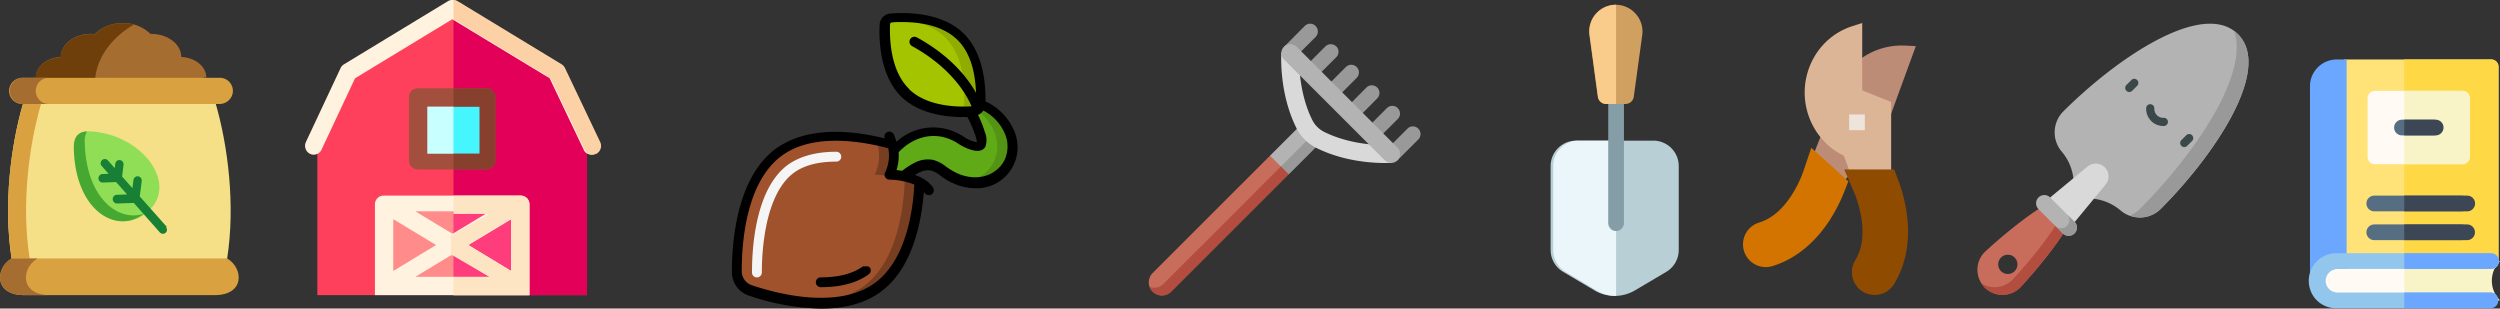 <svg id="Ebene_1" data-name="Ebene 1" xmlns="http://www.w3.org/2000/svg" viewBox="0 0 954.76 117.82"><rect x="0" y="0" width="954.76" height="117.82" fill="#333333" stroke="none"/><defs><style>.cls-1{fill:#ffe278;}.cls-2{fill:#ffd845;}.cls-3{fill:#fffbf4;}.cls-4{fill:#6ba7ff;}.cls-5{fill:#f9f4c8;}.cls-6{fill:#556e82;}.cls-7{fill:#3c4655;}.cls-8{fill:#93c6ec;}.cls-9{fill:#b3b3b3;}.cls-10{fill:#999;}.cls-11{fill:#d9d9d9;}.cls-12{fill:#c86d5c;}.cls-13{fill:#b24d40;}.cls-14{fill:#3b484a;}.cls-15{fill:#bc8c76;}.cls-16{fill:#dcb596;}.cls-17{fill:#ede4dc;}.cls-18{fill:#8f4b00;}.cls-19{fill:#d37300;}.cls-20{fill:#b8cfd6;}.cls-21{fill:#ebf6fa;}.cls-22{fill:#859da6;}.cls-23{fill:#cfa05f;}.cls-24{fill:#facc8c;}.cls-25{fill:sienna;}.cls-26{fill:#783e22;}.cls-27{fill:#a4c400;}.cls-28{fill:#90ac00;}.cls-29{fill:#60a917;}.cls-30{fill:#549414;}.cls-31{fill:#f5f5f5;}.cls-32{fill:#ff405c;}.cls-33{fill:#e20059;}.cls-34{fill:#c8ffff;}.cls-35{fill:#45f6ff;}.cls-36{fill:#a34f3e;}.cls-37{fill:#873f2e;}.cls-38{fill:#fff2de;}.cls-39{fill:#fcd1a6;}.cls-40{fill:#ff8b8b;}.cls-41{fill:#ff3d7d;}.cls-42{fill:#fde4c3;}.cls-43{fill:#a66d30;}.cls-43,.cls-44,.cls-45,.cls-46,.cls-47,.cls-48{fill-rule:evenodd;}.cls-44{fill:#f5df87;}.cls-45{fill:#d9a13f;}.cls-46{fill:#6e3e0b;}.cls-47{fill:#8fde56;}.cls-48{fill:#47a831;}.cls-49{fill:#178035;}</style></defs><title>CreditIcons1</title><g id="Bildmaterial_2" data-name="Bildmaterial 2"><g id="files-and-folders"><path id="Pfad_329" data-name="Pfad 329" class="cls-1" d="M968.23,110H912.77a2.77,2.77,0,0,1-2.77-2.78V32.78A2.77,2.77,0,0,1,912.77,30h55.47A2.77,2.77,0,0,1,971,32.76v74.46A2.77,2.77,0,0,1,968.23,110Z" transform="translate(-16.81 -7.29)"/><path id="Pfad_330" data-name="Pfad 330" class="cls-2" d="M971,107.24V32.76A2.77,2.77,0,0,0,968.24,30H935v80h33.24A2.77,2.77,0,0,0,971,107.24Z" transform="translate(-16.81 -7.29)"/><path id="Pfad_331" data-name="Pfad 331" class="cls-3" d="M971.2,122H908.38a7.55,7.55,0,0,1-6.89-10.57,7.25,7.25,0,0,1,6.77-4.43H971.2A10.61,10.61,0,0,0,971.2,122Z" transform="translate(-16.81 -7.29)"/><path id="Pfad_332" data-name="Pfad 332" class="cls-4" d="M909.27,30A10.24,10.24,0,0,0,899,40.19v74.44a2.8,2.8,0,0,0,5.6,0,4.65,4.65,0,0,1,4.67-4.63H913V30Z" transform="translate(-16.81 -7.29)"/><path id="Pfad_333" data-name="Pfad 333" class="cls-3" d="M957.24,70H923.76A2.77,2.77,0,0,1,921,67.24V44.76A2.77,2.77,0,0,1,923.76,42h33.48A2.77,2.77,0,0,1,960,44.76V67.24A2.77,2.77,0,0,1,957.24,70Z" transform="translate(-16.81 -7.29)"/><path id="Pfad_334" data-name="Pfad 334" class="cls-5" d="M935,122h36.56a10.61,10.61,0,0,1,0-15H935Z" transform="translate(-16.81 -7.29)"/><path id="Pfad_335" data-name="Pfad 335" class="cls-5" d="M957.24,42H935V70h22.24A2.77,2.77,0,0,0,960,67.24V44.76A2.77,2.77,0,0,0,957.24,42Z" transform="translate(-16.81 -7.29)"/><path id="Pfad_336" data-name="Pfad 336" class="cls-6" d="M946.19,59h-12a3,3,0,0,1-.12-6h12.12a3,3,0,0,1,0,6Z" transform="translate(-16.81 -7.29)"/><path id="Pfad_337" data-name="Pfad 337" class="cls-7" d="M947,59a3,3,0,0,0,0-6H935v6Z" transform="translate(-16.81 -7.29)"/><path id="Pfad_338" data-name="Pfad 338" class="cls-6" d="M956.75,88H923.61a3,3,0,0,1-.1-6h33.24a3,3,0,0,1,.11,6Z" transform="translate(-16.81 -7.29)"/><path id="Pfad_339" data-name="Pfad 339" class="cls-6" d="M956.75,99H923.61a3,3,0,0,1-.1-6h33.24a3,3,0,0,1,0,6Z" transform="translate(-16.81 -7.29)"/><path id="Pfad_340" data-name="Pfad 340" class="cls-7" d="M959,82H935v6h24a3,3,0,1,0,.11-6Z" transform="translate(-16.81 -7.29)"/><path id="Pfad_341" data-name="Pfad 341" class="cls-7" d="M959,93H935v6h24a3,3,0,0,0,0-6Z" transform="translate(-16.81 -7.29)"/><path id="Pfad_342" data-name="Pfad 342" class="cls-8" d="M967.8,125H909a10.34,10.34,0,0,1-9.9-7.06,10.54,10.54,0,0,1,10-13.94h58.61a3,3,0,0,1,.11,6H909.72a4.65,4.65,0,0,0-4.71,4.1,4.5,4.5,0,0,0,4.48,4.9h58.44a2.5,2.5,0,1,1,.1,5h-.23Z" transform="translate(-16.81 -7.29)"/><g id="Gruppe_356" data-name="Gruppe 356"><path id="Pfad_343" data-name="Pfad 343" class="cls-4" d="M935,104v6h33.14a3,3,0,0,0,.1-6H935Z" transform="translate(-16.81 -7.29)"/><path id="Pfad_344" data-name="Pfad 344" class="cls-4" d="M970.9,122a2.89,2.89,0,0,0-2.76-3H935v6h33.14A2.89,2.89,0,0,0,970.9,122Z" transform="translate(-16.81 -7.29)"/></g></g><g id="shovel"><path id="Pfad_345" data-name="Pfad 345" class="cls-9" d="M871.5,20.36c-13.3-13.3-46.25,9-66.84,29.62a11.35,11.35,0,0,0-.48,15.2,19.12,19.12,0,0,1,4.46,10.2l7.83,7.83a19.21,19.21,0,0,1,10.2,4.46,11.34,11.34,0,0,0,15.21-.48C862.5,66.6,884.79,33.65,871.5,20.36Z" transform="translate(-16.81 -7.29)"/><path id="Pfad_346" data-name="Pfad 346" class="cls-10" d="M871.5,20.36A13,13,0,0,0,870,19c6,16.81-15.7,47.85-35.94,68.05a11.77,11.77,0,0,1-3.85,2.57,11.13,11.13,0,0,0,11.71-2.47C862.5,66.6,884.79,33.65,871.5,20.36Z" transform="translate(-16.81 -7.29)"/><path id="Pfad_347" data-name="Pfad 347" class="cls-11" d="M820.91,77.83a4.91,4.91,0,0,0,1.1-2.35h0a4.9,4.9,0,0,0-4-5.64,5.08,5.08,0,0,0-1.65,0h0a4.91,4.91,0,0,0-2.35,1.1L799.77,82.7l2.46,6.91,6.92,2.46Z" transform="translate(-16.81 -7.29)"/><path id="Pfad_348" data-name="Pfad 348" class="cls-12" d="M804.37,91.12l-9-4s-8.12,5-20.27,16.12a9.58,9.58,0,0,0-.59,13.54l.28.3h0a9.58,9.58,0,0,0,13.55,0l.29-.3c11.16-12.16,16.12-20.27,16.12-20.27Zm-18.16,19.73a3.68,3.68,0,1,1,0-5.21h0A3.68,3.68,0,0,1,786.21,110.85Z" transform="translate(-16.81 -7.29)"/><path id="Pfad_349" data-name="Pfad 349" class="cls-13" d="M788.58,116.8c11.16-12.15,16.12-20.27,16.12-20.27l-.34-5.41-2.84-1.25.23,3.71s-5,8.12-16.11,20.27a9.57,9.57,0,0,1-12.2,1.62,9.34,9.34,0,0,0,1.31,1.64h0a9.58,9.58,0,0,0,13.55,0A3.83,3.83,0,0,0,788.58,116.8Z" transform="translate(-16.81 -7.29)"/><g id="Gruppe_357" data-name="Gruppe 357"><path id="Pfad_350" data-name="Pfad 350" class="cls-14" d="M830,42.42a1.56,1.56,0,0,1-1.57-1.56,1.59,1.59,0,0,1,.46-1.11l1.9-1.9A1.56,1.56,0,0,1,833,40.06l-1.9,1.9A1.53,1.53,0,0,1,830,42.42Z" transform="translate(-16.81 -7.29)"/><path id="Pfad_351" data-name="Pfad 351" class="cls-14" d="M851,63.46a1.56,1.56,0,0,1-1.1-2.67l1.9-1.9A1.56,1.56,0,0,1,854,61.1L852.1,63A1.57,1.57,0,0,1,851,63.46Z" transform="translate(-16.81 -7.29)"/><path id="Pfad_352" data-name="Pfad 352" class="cls-14" d="M842.9,55.41a6.53,6.53,0,0,1-6.46-6.61c0-.09,0-.17,0-.26a1.56,1.56,0,0,1,3.12.21h0a3.4,3.4,0,0,0,3.27,3.53h.26a1.56,1.56,0,0,1,.21,3.12Z" transform="translate(-16.81 -7.29)"/></g><path id="Pfad_353" data-name="Pfad 353" class="cls-9" d="M809.15,92.08l-9.37-9.38a3.15,3.15,0,1,0-4.46,4.45h0l9.38,9.38a3.15,3.15,0,0,0,4.45-4.45Z" transform="translate(-16.81 -7.29)"/><path id="Pfad_354" data-name="Pfad 354" class="cls-10" d="M809.15,92.08l-2.94-3a3.15,3.15,0,0,1-4.46,4.45h0l3,3a3.15,3.15,0,0,0,4.45-4.45Z" transform="translate(-16.81 -7.29)"/></g><g id="secateurs"><g id="Gruppe_253" data-name="Gruppe 253"><path id="Pfad_204" data-name="Pfad 204" class="cls-15" d="M727.68,69.41,712.37,58.74,708.75,68l12,8.65Z" transform="translate(-16.81 -7.29)"/><path id="Pfad_205" data-name="Pfad 205" class="cls-15" d="M748.48,24.9l-4.15-.2a26.68,26.68,0,0,0-21.68,9.5l2.35,2V50h11.06l2.88,1Z" transform="translate(-16.81 -7.29)"/></g><path id="Pfad_206" data-name="Pfad 206" class="cls-16" d="M728,41.8V16.06l-3.85,1.24a25.92,25.92,0,0,0-13,9.46,27.13,27.13,0,0,0,5.21,37.17A25.36,25.36,0,0,0,721,66.74L725.05,78h14V46.22Z" transform="translate(-16.81 -7.29)"/><rect id="Rechteck_79" data-name="Rechteck 79" class="cls-17" x="706.19" y="43.71" width="6" height="6"/><path id="Pfad_207" data-name="Pfad 207" class="cls-18" d="M744.87,87.85A61.56,61.56,0,0,0,741.72,76l-1.5-4h-19.1l3.71,8.57c.7,1.63,6.69,16.15.51,26.1a8.69,8.69,0,1,0,14.79,9.14C744.9,108.09,746.54,98.42,744.87,87.85Z" transform="translate(-16.81 -7.29)"/><path id="Pfad_208" data-name="Pfad 208" class="cls-19" d="M719.59,73.7,715.49,70l-6.94-6.26-3,8.86c-.56,1.68-5.84,16.47-17.09,19.73a8.7,8.7,0,0,0,4.85,16.7h0c8.71-2.54,16.4-8.63,22.23-17.6a61.72,61.72,0,0,0,5.61-10.94l1.55-3.95Z" transform="translate(-16.81 -7.29)"/></g><g id="shovel-2"><path id="Pfad_209" data-name="Pfad 209" class="cls-20" d="M648.34,61H618.66A9.71,9.71,0,0,0,609,70.74v32a9.7,9.7,0,0,0,4.76,8.36l12,7.1a15.2,15.2,0,0,0,15.42,0l12-7.1a9.71,9.71,0,0,0,4.75-8.36v-32A9.71,9.71,0,0,0,648.34,61Z" transform="translate(-16.81 -7.29)"/><path id="Pfad_210" data-name="Pfad 210" class="cls-21" d="M634,61H619.46A9.61,9.61,0,0,0,610,70.74v32a9.76,9.76,0,0,0,4.66,8.36l11.79,7.1a14.6,14.6,0,0,0,7.55,2.1Z" transform="translate(-16.81 -7.29)"/><path id="Pfad_211" data-name="Pfad 211" class="cls-22" d="M637,38.23a3.06,3.06,0,0,0-4-3.09,3.17,3.17,0,0,0-2,3V92.37a3.17,3.17,0,0,0,2,3,3.06,3.06,0,0,0,4-3.09Z" transform="translate(-16.81 -7.29)"/><path id="Pfad_212" data-name="Pfad 212" class="cls-23" d="M641.52,12.59a10.2,10.2,0,0,0-7.65-3.48h0a10.18,10.18,0,0,0-10.08,11.53L627,44.24A3.2,3.2,0,0,0,630.2,47h7.34a3.2,3.2,0,0,0,3.22-2.76L644,20.62A10.14,10.14,0,0,0,641.52,12.59Z" transform="translate(-16.81 -7.29)"/><path id="Pfad_213" data-name="Pfad 213" class="cls-24" d="M634,9.11h0a10.18,10.18,0,0,0-10.08,11.53l3.19,23.6A3.2,3.2,0,0,0,630.32,47H634Z" transform="translate(-16.81 -7.29)"/></g><g id="rake"><path id="Pfad_244" data-name="Pfad 244" class="cls-9" d="M514.2,54.39,501.85,66.74l.2,6.88,6.88.2,12.35-12.35Z" transform="translate(-16.81 -7.29)"/><path id="Pfad_245" data-name="Pfad 245" class="cls-10" d="M518.32,58.52,506,70.86l-4-.11.09,2.87,6.88.2,12.35-12.35Z" transform="translate(-16.81 -7.29)"/><path id="Pfad_246" data-name="Pfad 246" class="cls-11" d="M548.33,69.5c-.62,0-15.38,1-28.84-5.74a17,17,0,0,1-7.58-7.58c-6.71-13.46-5.79-28.23-5.74-28.85l6.81.47c0,.13-.83,13.58,5,25.33a10.14,10.14,0,0,0,4.52,4.52c11.75,5.86,25.2,5.05,25.33,5Z" transform="translate(-16.81 -7.29)"/><g id="Gruppe_264" data-name="Gruppe 264"><path id="Pfad_247" data-name="Pfad 247" class="cls-10" d="M519.25,17.2a2.93,2.93,0,0,0-4.14,0h0l-7.95,8,4.14,4.14,7.95-7.95a2.93,2.93,0,0,0,0-4.14Z" transform="translate(-16.81 -7.29)"/><path id="Pfad_248" data-name="Pfad 248" class="cls-10" d="M558.46,56.42a2.92,2.92,0,0,1,0,4.14h0l-8,8-4.14-4.14,8-8a2.9,2.9,0,0,1,4.13,0Z" transform="translate(-16.81 -7.29)"/><path id="Pfad_249" data-name="Pfad 249" class="cls-10" d="M527.09,25A2.93,2.93,0,0,0,523,25h0l-8,8,4.14,4.13,8-8a2.93,2.93,0,0,0,0-4.14Z" transform="translate(-16.81 -7.29)"/><path id="Pfad_250" data-name="Pfad 250" class="cls-10" d="M534.93,32.89a2.9,2.9,0,0,0-4.13,0h0l-8,8L527,45l7.95-8A2.9,2.9,0,0,0,534.93,32.89Z" transform="translate(-16.81 -7.29)"/><path id="Pfad_251" data-name="Pfad 251" class="cls-10" d="M542.78,40.73a2.93,2.93,0,0,0-4.14,0h0l-7.95,8,4.14,4.14,7.95-8a2.93,2.93,0,0,0,0-4.14Z" transform="translate(-16.81 -7.29)"/><path id="Pfad_252" data-name="Pfad 252" class="cls-10" d="M550.62,48.57a2.93,2.93,0,0,0-4.14,0h0l-8,8,4.14,4.13,8-7.95a2.93,2.93,0,0,0,0-4.14Z" transform="translate(-16.81 -7.29)"/></g><path id="Pfad_253" data-name="Pfad 253" class="cls-9" d="M545.68,68.51,507.16,30A3.42,3.42,0,0,1,512,25.15l38.52,38.53a3.41,3.41,0,0,1-4.82,4.83Z" transform="translate(-16.81 -7.29)"/><path id="Pfad_254" data-name="Pfad 254" class="cls-12" d="M501.84,66.74,457,111.57a5,5,0,1,0,7.08,7.08h0l44.84-44.84Z" transform="translate(-16.81 -7.29)"/><path id="Pfad_255" data-name="Pfad 255" class="cls-13" d="M506,70.86,461.14,115.7a5,5,0,0,1-5.28,1.16,5,5,0,0,0,8.23,1.8l44.84-44.84Z" transform="translate(-16.81 -7.29)"/></g><g id="Page-1"><g id="_091---Seed" data-name=" 091---Seed"><g id="Icons"><path id="Shape" class="cls-25" d="M368,76.59c-.53,12.1-3.48,31.28-16.06,40.33-14.73,10.66-38.35,4.55-48.56,1.11a7.54,7.54,0,0,1-5.16-7.11c0-10.78,1.47-35.11,16.2-45.78,12.56-9.1,31.6-6,43.25-2.74a19.42,19.42,0,0,1,.42,2.42,16.59,16.59,0,0,1-1.56,9.2,32.77,32.77,0,0,1,5.41.57A21.27,21.27,0,0,1,368,76.59Z" transform="translate(-16.81 -7.29)"/><path id="Shape-2" class="cls-26" d="M361.92,74.58a31.72,31.72,0,0,0-5.41-.56,16.59,16.59,0,0,0,1.56-9.2,19.9,19.9,0,0,0-.42-2.43,79.25,79.25,0,0,0-24.45-3.18A86.87,86.87,0,0,1,352,62.39a19.9,19.9,0,0,1,.42,2.43,16.51,16.51,0,0,1-1.57,9.2,31.84,31.84,0,0,1,5.42.56,21.29,21.29,0,0,1,6.06,2c-.53,12.1-3.48,31.28-16.06,40.33a34.75,34.75,0,0,1-18.74,6c8.54.39,17.44-.89,24.45-5.91,12.58-9.12,15.54-28.21,16.06-40.32A21.42,21.42,0,0,0,361.92,74.58Z" transform="translate(-16.81 -7.29)"/><path id="Shape-3" class="cls-27" d="M391,46.84v.28a2.6,2.6,0,0,1-2.46,2.45l-1.28.09c-5.89.32-17.74,0-25-7.12-7.84-7.56-8-20.73-7.84-26A2.57,2.57,0,0,1,356.85,14c5.26-.44,18.45-.61,26.33,7s8.11,20.35,7.82,25.8Z" transform="translate(-16.81 -7.29)"/><path id="Shape-4" class="cls-28" d="M383,21.58c-6.83-6.64-17.95-7-23.51-6.78,5.77.32,13.16,1.77,18.2,6.71,7.26,7.08,7.58,19.15,7.31,24.28V47a2.75,2.75,0,0,1-2.61,2.67l-1.34.1a54.22,54.22,0,0,0,6,0l1.36-.1A2.75,2.75,0,0,0,391,47v.16c.27-5.53-.08-18.73-8-26.44Z" transform="translate(-16.81 -7.29)"/><path id="Shape-5" class="cls-29" d="M402,69.07c-2.86,6-10.27,9.74-19,6.73A23,23,0,0,1,378,73.34a16.82,16.82,0,0,0-5.43-3.08,9.16,9.16,0,0,0-5.8.88,26.44,26.44,0,0,0-5.13,3.44,31.84,31.84,0,0,0-5.42-.56,16.52,16.52,0,0,0,1.57-9.2c6.24-7.13,15.17-9.4,22.88-5.76a25.67,25.67,0,0,1,3.76,2.11c2.13,1.28,6.12,2.82,6.89,1.28a7.81,7.81,0,0,0-.34-4.12,58.64,58.64,0,0,0-3.76-8.6l1.28-.09A2.6,2.6,0,0,0,391,47.12v-.28C400.18,50.45,406,60.48,402,69.07Z" transform="translate(-16.81 -7.29)"/><path id="Shape-6" class="cls-30" d="M391,46.84v.28a2.6,2.6,0,0,1-1.26,2.11c6.53,4.63,10,12.71,6.6,19.84a13.76,13.76,0,0,1-10.17,7.52A14.33,14.33,0,0,0,402,69.07C406.05,60.48,400.2,50.45,391,46.84Z" transform="translate(-16.81 -7.29)"/><path id="Shape-7" class="cls-31" d="M305.88,113.24a1.88,1.88,0,0,1-1.88-1.88h0c0-7.26.66-31.69,13.82-41.22,4.55-3.18,10.63-4.89,18.34-4.89a1.88,1.88,0,0,1,.09,3.76h-.09c-6.83,0-12.22,1.41-16.1,4.21-12,8.79-12.3,33.24-12.3,38.13a1.88,1.88,0,0,1-1.88,1.88Z" transform="translate(-16.81 -7.29)"/></g><g id="Icons_copy" data-name="Icons copy"><path id="Shape-8" d="M346.39,109c-3.86,2.8-9.25,4.21-16.08,4.21a1.88,1.88,0,1,0-.09,3.76h.09c7.63,0,13.78-1.65,18.3-4.93a1.89,1.89,0,0,0,.59-2.26A1.37,1.37,0,0,0,348,109Z" transform="translate(-16.81 -7.29)"/><path id="Shape-9" d="M393.16,46c.13-6.26-.7-18.49-8.41-26-8.38-8.16-22.19-8-27.75-7.56a4.45,4.45,0,0,0-4.25,4.31c-.29,5.64,0,19.37,8.33,27.53C367.79,50.78,378,52,384.59,52h1.67a46.88,46.88,0,0,1,3.14,7.28,12.34,12.34,0,0,1,.47,2.33A12.16,12.16,0,0,1,385.64,60l-.72-.45a23.84,23.84,0,0,0-3.17-1.75,20.68,20.68,0,0,0-22.57,3.65,20.67,20.67,0,0,0-1.06-2.88,1.88,1.88,0,0,0-3.4,1.6c-13-3.28-29.67-4.61-41.47,3.8-15.5,11.24-16.93,36.84-16.93,47.31a9.41,9.41,0,0,0,6.44,8.88,90.91,90.91,0,0,0,27.53,5c8,0,16.19-1.58,22.74-6.32,12.18-8.83,15.68-26.46,16.6-38.2L370,81a1.88,1.88,0,0,0,3.12-2.1A11.29,11.29,0,0,0,369,75.34l-.28-.17a19,19,0,0,0-2.5-1.07,15.34,15.34,0,0,1,1.68-.94,7.15,7.15,0,0,1,4.59-.72,10.22,10.22,0,0,1,3.42,1.88c.45.34.92.68,1.39,1A25.5,25.5,0,0,0,382.56,78a21.44,21.44,0,0,0,6.78,1.19A15.65,15.65,0,0,0,404.18,57.4,21.8,21.8,0,0,0,393.16,46ZM364,41.25c-7.28-7.09-7.47-19.57-7.28-24.63a.71.71,0,0,1,.68-.75h0a31.16,31.16,0,0,1,4.1-.15c6,0,15,1.07,20.82,6.67s7,14.31,7.24,20.33c-3.2-5.64-9.76-14.14-22.57-21.14a1.9,1.9,0,1,0-1.88,3.31h0c15,8.24,20.85,18.51,22.74,23-5.42.34-17,.13-23.89-6.58Zm-13.14,74.14c-14.16,10.25-37.5,4-46.86.85a5.66,5.66,0,0,1-3.92-5.34c0-9.89,1.3-34,15.43-44.24,11.75-8.52,30.09-5.54,40.54-2.74a14.83,14.83,0,0,1-1.22,9.25,1.89,1.89,0,0,0,.84,2.53,1.86,1.86,0,0,0,.84.2A27.31,27.31,0,0,1,366,77.78C365.42,88.65,362.58,106.87,350.86,115.39Zm49.65-47.13c-2.25,4.76-8.46,8.6-16.73,5.78a21.55,21.55,0,0,1-4.48-2.3l-1.24-.84a13,13,0,0,0-4.82-2.52,10.73,10.73,0,0,0-7,1,26.2,26.2,0,0,0-4.86,3.14l-2.18-.3a18.1,18.1,0,0,0,.79-6.78c5.64-6,13.43-7.85,20.2-4.7a17.46,17.46,0,0,1,2.71,1.5l.75.47c.19.11,4.76,2.85,7.64,2.05a3.06,3.06,0,0,0,1.88-1.53,7.92,7.92,0,0,0-.24-5.49,44.33,44.33,0,0,0-2.6-6.58,4.57,4.57,0,0,0,1.11-.64,5.3,5.3,0,0,0,.92-1,17.85,17.85,0,0,1,8.27,8.93A12.31,12.31,0,0,1,400.51,68.26Z" transform="translate(-16.81 -7.29)"/></g></g></g><g id="bauernhof"><path id="Pfad_175" data-name="Pfad 175" class="cls-32" d="M241,120H138V62.47l12.4-26.32a3.16,3.16,0,0,1,1.19-1.32l36.27-21.95a3,3,0,0,1,3.08,0l36.27,21.95a3.15,3.15,0,0,1,1.18,1.3l12.3,25.69a3.19,3.19,0,0,1,.31,1.36Z" transform="translate(-16.81 -7.29)"/><path id="Pfad_176" data-name="Pfad 176" class="cls-33" d="M240.69,61.82,228.51,36.14a3,3,0,0,0-1.17-1.3l-35.92-22a3,3,0,0,0-1.42-.42V120h51V63.19A3.09,3.09,0,0,0,240.69,61.82Z" transform="translate(-16.81 -7.29)"/><path id="Pfad_177" data-name="Pfad 177" class="cls-34" d="M176.11,70A1.13,1.13,0,0,1,175,68.86V44.14A1.13,1.13,0,0,1,176.11,43h26.78A1.13,1.13,0,0,1,204,44.14V68.86A1.13,1.13,0,0,1,202.89,70Z" transform="translate(-16.81 -7.29)"/><path id="Pfad_178" data-name="Pfad 178" class="cls-35" d="M202.92,43H190V70h12.92A1.11,1.11,0,0,0,204,68.86V44.14A1.11,1.11,0,0,0,202.92,43Z" transform="translate(-16.81 -7.29)"/><path id="Pfad_179" data-name="Pfad 179" class="cls-36" d="M202.7,72H176.3a3.34,3.34,0,0,1-3.3-3.36V44.36A3.34,3.34,0,0,1,176.3,41h26.4a3.34,3.34,0,0,1,3.3,3.36V68.64A3.33,3.33,0,0,1,202.7,72ZM180,66h20V48H180Z" transform="translate(-16.81 -7.29)"/><path id="Pfad_180" data-name="Pfad 180" class="cls-37" d="M202.8,41H190v7h10V66H190v6h12.8a3.29,3.29,0,0,0,3.2-3.36V44.37A3.29,3.29,0,0,0,202.8,41Z" transform="translate(-16.81 -7.29)"/><path id="Pfad_181" data-name="Pfad 181" class="cls-38" d="M136.62,66.37a3.2,3.2,0,0,1-1.43-.34,3.44,3.44,0,0,1-1.54-4.54L146.88,33.3a3.38,3.38,0,0,1,1.3-1.45L187.84,7.76a3.22,3.22,0,0,1,3.36,0l39.67,24.09a3.36,3.36,0,0,1,1.29,1.43l13.45,28.19A3.44,3.44,0,0,1,244.1,66a3.27,3.27,0,0,1-4.38-1.46l0-.09-13-27.28L189.52,14.64,152.4,37.19,139.6,64.45A3.3,3.3,0,0,1,136.62,66.37Z" transform="translate(-16.81 -7.29)"/><path id="Pfad_182" data-name="Pfad 182" class="cls-39" d="M246,61.47,232.59,33.28a3.36,3.36,0,0,0-1.29-1.43L191.64,7.76A3.16,3.16,0,0,0,190,7.29v7.37l37.09,22.53,13,27.28a3.26,3.26,0,0,0,4.33,1.59l.09,0A3.44,3.44,0,0,0,246,61.47Z" transform="translate(-16.81 -7.29)"/><path id="Pfad_183" data-name="Pfad 183" class="cls-40" d="M164,85h52v31H164Z" transform="translate(-16.81 -7.29)"/><path id="Pfad_184" data-name="Pfad 184" class="cls-41" d="M190,85h26v31H190Z" transform="translate(-16.81 -7.29)"/><path id="Pfad_185" data-name="Pfad 185" class="cls-38" d="M215.7,82H163.3a3.3,3.3,0,0,0-3.3,3.3V120h59V85.3A3.3,3.3,0,0,0,215.7,82Zm-32.35,18.86L167,110.76V91ZM175.44,88h28.4l-14.2,8.59Zm14.2,16.41,14.2,8.59h-28.4Zm6-3.55L212,91v19.78Z" transform="translate(-16.81 -7.29)"/><path id="Pfad_186" data-name="Pfad 186" class="cls-42" d="M215.74,82H190v7h13.83l-14.2,8L189,97v7.8l.63,0,14.2,8.28H190v7h29V85.29A3.27,3.27,0,0,0,215.74,82ZM212,110.76l-16.35-9.9L212,91Z" transform="translate(-16.81 -7.29)"/></g><g id="fertilizer"><g id="Gruppe_252" data-name="Gruppe 252"><path id="Pfad_187" data-name="Pfad 187" class="cls-43" d="M63.62,16.12A14.67,14.67,0,0,0,53,20.3c-.48,0-1-.07-1.46-.07-6.35,0-11.5,3.95-11.5,8.82v0c-5.32.24-9.54,3.63-9.54,7.77l31.92,5.1,33.16-5.1c0-4.14-4.22-7.53-9.54-7.77v0c0-4.87-5.15-8.82-11.5-8.82h-.28A14.68,14.68,0,0,0,63.62,16.12Z" transform="translate(-16.81 -7.29)"/><path id="Pfad_188" data-name="Pfad 188" class="cls-44" d="M99.17,46.81l-38.05-5-35.51,5C21,62.62,18,85.44,21.24,106.13l38.68,5.8,43.62-5.79c3.26-20.69.23-43.52-4.37-59.32Z" transform="translate(-16.81 -7.29)"/><path id="Pfad_189" data-name="Pfad 189" class="cls-45" d="M62.39,37H25.45a5.1,5.1,0,0,0-5.05,3.94A5,5,0,0,0,25.29,47h75.35a5.1,5.1,0,0,0,5-3.94A5,5,0,0,0,100.8,37H62.39Z" transform="translate(-16.81 -7.29)"/><path id="Pfad_190" data-name="Pfad 190" class="cls-45" d="M103.58,106H21.19c-6.2,3.68-6.84,14,4.79,14H98.8c11.63,0,11-10.31,4.79-14Z" transform="translate(-16.81 -7.29)"/><path id="Pfad_191" data-name="Pfad 191" class="cls-46" d="M51.56,20.31c-6.39,0-11.56,4-11.56,8.86v0c-5.35.24-9.59,3.65-9.59,7.81H53.18c1-8.26,6.56-15.53,14.78-20.31a17.17,17.17,0,0,0-4.22-.52A14.71,14.71,0,0,0,53,20.38a14.19,14.19,0,0,0-1.47-.07Z" transform="translate(-16.81 -7.29)"/><path id="Pfad_192" data-name="Pfad 192" class="cls-43" d="M29.07,37H25.54a5,5,0,1,0,0,10h9.93a5,5,0,1,1,0-10Z" transform="translate(-16.81 -7.29)"/><path id="Pfad_193" data-name="Pfad 193" class="cls-45" d="M32.42,47H25.6C21,62.72,18,85.42,21.26,106h6.87c-3.25-20.58-.23-43.28,4.34-59Z" transform="translate(-16.81 -7.29)"/><path id="Pfad_194" data-name="Pfad 194" class="cls-43" d="M31.11,106H21.23c-6.2,3.68-6.84,14,4.79,14h9.87c-10.5,0-11-8.43-6.41-12.76A9.35,9.35,0,0,1,31.11,106Z" transform="translate(-16.81 -7.29)"/><path id="Pfad_195" data-name="Pfad 195" class="cls-47" d="M51,57.45c-4.07,0-5.53,2.45-5.46,6.27.39,24.41,16.89,33.9,27.58,24.51l.11-.1.06,0C85.5,77.09,70.43,58.27,51,57.44Z" transform="translate(-16.81 -7.29)"/><path id="Pfad_196" data-name="Pfad 196" class="cls-48" d="M50,57.46c-3.72.21-5.07,2.59-5,6.25.38,23.79,16.06,33.41,26.76,25.2C61.57,92.27,49.51,82.3,49.18,61.47a7.69,7.69,0,0,1,.82-4Z" transform="translate(-16.81 -7.29)"/></g><path id="Pfad_197" data-name="Pfad 197" class="cls-49" d="M80.56,94,70.19,82.31l.74-5.87a1.56,1.56,0,0,0-.71-1.57A1.6,1.6,0,0,0,67.78,76h0l-.4,3.14-3.94-4.44L64,70.13a1.59,1.59,0,0,0-3.14-.46v0l-.23,1.83-2.58-2.91a1.59,1.59,0,0,0-2.42,2.07l0,0,2.66,3-2.27.08a1.58,1.58,0,0,0-1.43.93A1.6,1.6,0,0,0,56.1,77H56l5.16-.17,4.18,4.72-3.9.13a1.59,1.59,0,0,0-1.39.85A1.68,1.68,0,0,0,61.55,85h.25l6.11-.21L77.81,96a1.59,1.59,0,0,0,1.92.41A1.53,1.53,0,0,0,80.16,94h.4Z" transform="translate(-16.81 -7.29)"/></g></g></svg>